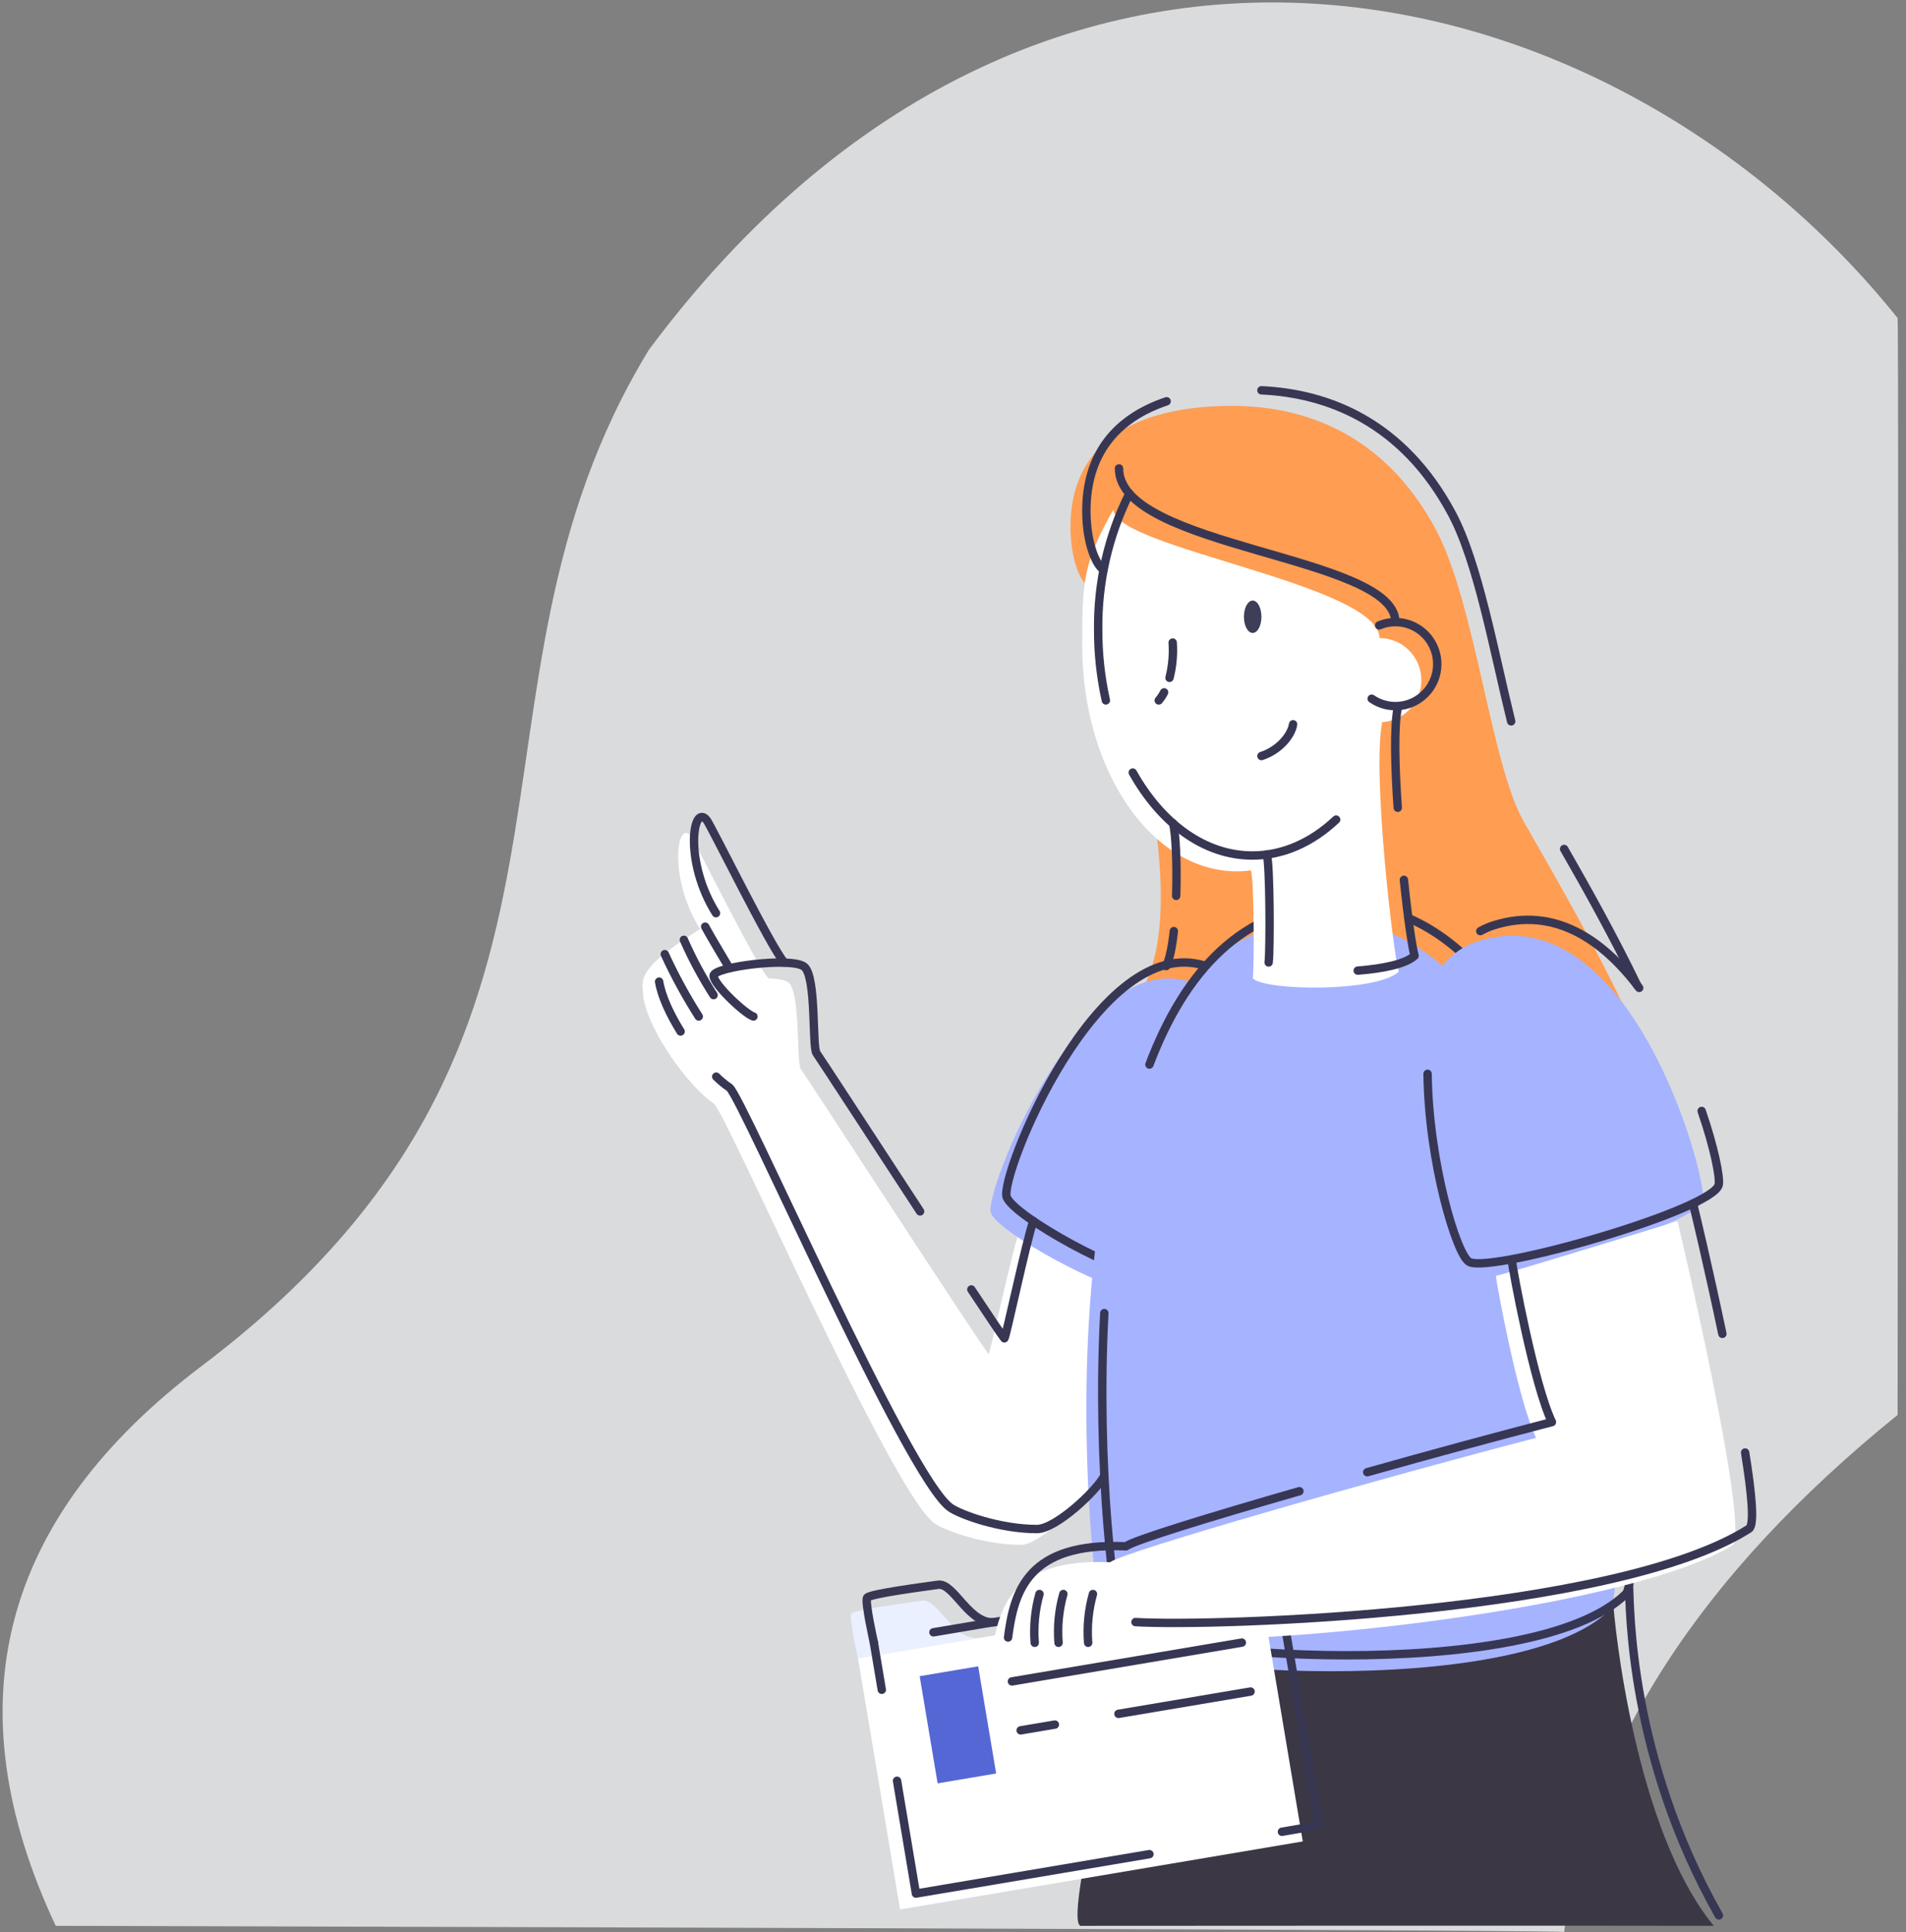 <?xml version="1.0" encoding="UTF-8"?>
<svg width="227px" height="230px" viewBox="0 0 227 230" version="1.1" xmlns="http://www.w3.org/2000/svg" xmlns:xlink="http://www.w3.org/1999/xlink">
    <rect x="0" y="0" width="227" height="230" fill="#808080" stroke="none"/>
    <title>C8432FF6-D858-4441-9D9B-6A412102D9E3</title>
    <g id="Home" stroke="none" stroke-width="1" fill="none" fill-rule="evenodd">
        <g id="new-home-Box-Shaped-tooltip-girl" transform="translate(-733, -313)">
            <g id="Group-4" transform="translate(480, 224)">
                <g id="drawkit-grape-pack-illustration-1" transform="translate(366.191, 204.145) scale(-1, 1) translate(-366.191, -204.145) translate(253.311, 89.291)">
                    <path d="M202.072,162.342 C226.026,180.43 231.814,202.64 219.436,228.971 C99.851,229.286 39.969,229.532 39.788,229.709 C36.889,207.746 23.651,187.227 0.072,168.15 C-0.024,81.49 -0.024,37.964 0.072,37.572 C33.866,-4.615 102.091,-21.291 148.772,41.327 C174.017,82.612 150.142,123.128 202.072,162.342 Z" id="Path" fill="#F7F8FB" fill-rule="nonzero" opacity="0.756"></path>
                    <path d="M21.968,228.971 C30.686,228.934 97.387,228.962 97.397,228.971 C99.339,228.171 92.395,202.558 93.753,201.77 C92.718,194.708 37.756,189.555 33.953,190.29 C33.834,192.93 31.359,217.534 21.968,228.971 Z" id="Path" fill="#3C3744" fill-rule="nonzero"></path>
                    <path d="M96.522,69.41 C97.359,69.015 98.577,66.356 98.577,62.416 C98.577,52.621 91.162,48.028 79.304,48.028 C71.024,48.028 61.267,51.133 55.047,62.788 C50.401,71.449 48.511,90.57 44.635,97.45 C42.182,101.798 36.978,110.606 32.982,118.89 C31.481,120.994 23.934,137.039 35.458,142.311 C46.983,147.583 100.499,145.415 101.922,143.151 C103.346,140.887 95.346,124.718 92.714,121.444 C90.082,118.17 86.306,114.004 88.457,97.9 C90.609,81.795 88.663,72.303 90.508,71.536 C92.352,70.769 94.59,70.723 96.522,69.41" id="Path" fill="#FF9D52" fill-rule="nonzero"></path>
                    <path d="M66.777,80.679 C66.777,83.446 64.542,85.689 61.784,85.689 C59.026,85.689 56.791,83.446 56.791,80.679 C56.791,77.912 59.026,75.669 61.784,75.669 C64.541,75.671 66.775,77.913 66.777,80.679" id="Path" fill="#FFFFFF" fill-rule="nonzero"></path>
                    <path d="M32.058,188.393 C31.939,191.034 32.058,208.892 21.352,227.732" id="Path" stroke="#373754" stroke-linecap="round" stroke-linejoin="round"></path>
                    <path d="M142.688,110.317 C146.555,104.173 145.434,97.087 143.772,99.268 C143.219,99.998 135.992,114.689 134.55,116.181 L134.55,116.181 C133.429,116.218 132.536,116.365 132.161,116.672 C130.697,117.866 131.246,126.233 130.697,126.968 C130.147,127.703 109.254,159.885 108.334,160.895 C108.243,161.263 105.588,148.855 104.778,146.659 C102.691,148.349 97.497,151.339 95.931,151.849 C96.11,153.268 96.989,170.81 95.931,176.509 C96.819,178.272 102.183,183.617 104.462,183.617 C108.852,183.617 113.52,181.923 114.747,181.073 C119.868,177.547 139.631,132.006 141.077,131.06 C143.965,129.159 148.775,122.601 149.448,118.45 C149.448,116.613 150.949,115.414 142.674,110.303" id="Path" fill="#FFFFFF" fill-rule="nonzero"></path>
                    <path d="M84.348,116.599 C97.24,112.374 108.971,141.746 108.055,144.115 C107.14,146.485 94.124,153.566 91.286,153.19 C88.448,152.813 79.341,118.229 84.348,116.59" id="Path" fill="#A6B3FF" fill-rule="nonzero"></path>
                    <path d="M82.466,114.702 C95.359,110.478 107.09,139.854 106.174,142.219 C105.259,144.584 92.242,151.67 89.405,151.302 C86.567,150.935 77.432,116.342 82.466,114.702 Z" id="Path" stroke="#373754" stroke-linecap="round" stroke-linejoin="round"></path>
                    <path d="M68.828,109.256 C105.318,110.115 96.101,191.888 94.426,194.809 C92.169,198.74 45.454,202.308 34.314,191.342 C31.737,188.807 34.186,108.443 68.828,109.256" id="Path" fill="#A6B3FF" fill-rule="nonzero"></path>
                    <path d="M62.708,107.681 C64.104,107.432 65.521,107.326 66.937,107.364 C78.151,107.626 85.048,115.529 89.176,126.44" id="Path" stroke="#373754" stroke-linecap="round" stroke-linejoin="round"></path>
                    <path d="M94.549,156.028 C95.538,174.566 93.281,191.608 92.535,192.912 C90.279,196.843 43.564,200.411 32.424,189.445 C30.081,187.149 31.893,120.406 58.333,109.004" id="Path" stroke="#373754" stroke-linecap="round" stroke-linejoin="round"></path>
                    <path d="M93.451,60.363 C93.524,64.909 61.94,69.212 61.766,75.669 C61.592,82.125 61.486,85.854 61.486,85.854 C62.617,91.875 60.168,113.159 59.477,115.382 C62.127,117.857 75.418,117.678 76.869,116.181 C76.681,114.684 76.709,104.489 77.089,103.323 L77.089,103.323 C77.647,103.398 78.21,103.437 78.773,103.438 C88.938,103.438 97.181,91.402 97.181,76.55 C97.181,68.79 97.053,66.737 93.46,60.349" id="Path" fill="#FFFFFF" fill-rule="nonzero"></path>
                    <path d="M49.994,111.74 C64.123,116.144 55.665,150.485 52.964,151.839 C50.264,153.194 23.801,145.608 23.261,142.628 C22.721,139.647 31.994,106.124 49.994,111.74" id="Path" fill="#A6B3FF" fill-rule="nonzero"></path>
                    <path d="M56.049,127.542 C55.935,137.98 52.594,149.181 51.074,149.943 C48.374,151.298 21.911,143.711 21.371,140.731 C21.211,139.854 21.897,136.345 23.408,131.964" id="Path" stroke="#373754" stroke-linecap="round" stroke-linejoin="round"></path>
                    <path d="M30.849,117.315 C35.179,111.557 40.955,107.612 48.104,109.844 C48.683,110.022 49.241,110.26 49.77,110.556" id="Path" stroke="#373754" stroke-linecap="round" stroke-linejoin="round"></path>
                    <path d="M116.49,143.923 C122.298,135.05 128.523,125.494 128.82,125.095 C129.369,124.36 128.82,115.993 130.285,114.799 C131.749,113.605 141.086,114.799 141.086,115.864 C141.086,116.93 137.273,120.456 136.34,120.718" id="Path" stroke="#373754" stroke-linecap="round" stroke-linejoin="round"></path>
                    <path d="M103.002,145.075 C103.813,147.275 106.366,159.394 106.458,159.026 C106.691,158.765 108.225,156.482 110.389,153.213" id="Path" stroke="#373754" stroke-linecap="round" stroke-linejoin="round"></path>
                    <path d="M140.798,108.42 C144.665,102.276 143.544,95.19 141.882,97.371 C141.328,98.102 134.102,112.792 132.66,114.285" id="Path" stroke="#373754" stroke-linecap="round" stroke-linejoin="round"></path>
                    <path d="M142.088,110.023 C141.571,111.006 139.2,114.969 139.2,114.969" id="Path" stroke="#373754" stroke-linecap="round" stroke-linejoin="round"></path>
                    <path d="M144.624,111.589 C143.618,113.873 142.435,116.075 141.086,118.174" id="Path" stroke="#373754" stroke-linecap="round" stroke-linejoin="round"></path>
                    <path d="M146.898,113.297 C145.721,115.861 144.369,118.34 142.853,120.718" id="Path" stroke="#373754" stroke-linecap="round" stroke-linejoin="round"></path>
                    <path d="M140.77,127.877 C140.287,128.358 139.762,128.793 139.2,129.177 C137.754,130.128 117.991,175.664 112.87,179.195 C111.643,180.04 106.975,181.735 102.586,181.735 C100.298,181.735 95.432,177.142 94.549,175.393" id="Path" stroke="#373754" stroke-linecap="round" stroke-linejoin="round"></path>
                    <path d="M147.571,116.567 C147.292,118.298 146.29,120.447 145.013,122.505" id="Path" stroke="#373754" stroke-linecap="round" stroke-linejoin="round"></path>
                    <path d="M91.162,91.677 C87.785,97.707 82.654,101.555 76.906,101.555 C73.244,101.555 69.816,99.984 66.942,97.28" id="Path" stroke="#373754" stroke-linecap="round" stroke-linejoin="round"></path>
                    <path d="M91.57,58.466 C94.072,63.493 95.344,69.045 95.281,74.663 C95.29,77.497 94.983,80.324 94.366,83.09" id="Path" stroke="#373754" stroke-linecap="round" stroke-linejoin="round"></path>
                    <path d="M62.708,82.888 C60.739,84.249 58.085,84.015 56.382,82.33 C54.679,80.646 54.409,77.986 55.737,75.991 C57.065,73.996 59.618,73.229 61.821,74.163" id="Path" stroke="#373754" stroke-linecap="round" stroke-linejoin="round"></path>
                    <path d="M77.922,73.134 C77.922,74.195 77.464,75.058 76.878,75.058 C76.292,75.058 75.839,74.195 75.839,73.134 C75.839,72.073 76.297,71.205 76.878,71.205 C77.459,71.205 77.922,72.068 77.922,73.134" id="Path" fill="#3E3E58" fill-rule="nonzero"></path>
                    <path d="M87.428,82.13 C87.602,82.476 87.818,82.799 88.068,83.094" id="Path" stroke="#373754" stroke-linecap="round" stroke-linejoin="round"></path>
                    <path d="M86.407,76.206 C86.309,77.617 86.437,79.034 86.787,80.403" id="Path" stroke="#373754" stroke-linecap="round" stroke-linejoin="round"></path>
                    <path d="M72.068,85.932 C72.269,87.282 73.752,89.037 75.835,89.712" id="Path" stroke="#373754" stroke-linecap="round" stroke-linejoin="round"></path>
                    <path d="M74.979,114.285 C74.791,112.787 74.819,102.593 75.199,101.426" id="Path" stroke="#373754" stroke-linecap="round" stroke-linejoin="round"></path>
                    <path d="M58.869,104.453 C58.411,108.976 57.862,112.631 57.596,113.485 C58.649,114.468 61.372,115.028 64.37,115.258" id="Path" stroke="#373754" stroke-linecap="round" stroke-linejoin="round"></path>
                    <path d="M59.605,83.962 C60.063,86.3 59.944,90.938 59.605,95.87" id="Path" stroke="#373754" stroke-linecap="round" stroke-linejoin="round"></path>
                    <path d="M87.13,47.482 C93.172,49.502 96.687,53.787 96.687,60.519 C96.687,64.459 95.469,67.118 94.627,67.513" id="Path" stroke="#373754" stroke-linecap="round" stroke-linejoin="round"></path>
                    <path d="M46.095,85.583 C48.163,77.212 50.035,66.686 53.148,60.868 C58.983,49.943 67.921,46.536 75.839,46.173" id="Path" stroke="#373754" stroke-linecap="round" stroke-linejoin="round"></path>
                    <path d="M31.092,116.994 C33.838,111.295 37.161,105.344 39.788,100.774" id="Path" stroke="#373754" stroke-linecap="round" stroke-linejoin="round"></path>
                    <path d="M86.27,110.556 C86.467,112.37 86.764,113.89 87.185,114.716" id="Path" stroke="#373754" stroke-linecap="round" stroke-linejoin="round"></path>
                    <path d="M86.37,97.711 C86.036,98.873 85.872,102.616 85.991,106.358" id="Path" stroke="#373754" stroke-linecap="round" stroke-linejoin="round"></path>
                    <path d="M92.801,55.472 C92.801,64.992 59.885,65.851 59.885,73.772" id="Path" stroke="#373754" stroke-linecap="round" stroke-linejoin="round"></path>
                    <path d="M109.328,194.694 C112.499,195.227 114.307,189.987 116.239,190.267 C117.648,190.469 124.39,191.337 124.687,191.805 C124.985,192.274 123.882,197.151 123.882,197.151" id="Path" fill="#EAF0FF" fill-rule="nonzero"></path>
                    <polygon id="Rectangle" fill="#FFFFFF" fill-rule="nonzero" transform="translate(97.397, 208.032) rotate(-80.45) translate(-97.397, -208.032) " points="82.262 183.722 112.559 183.705 112.532 232.343 82.235 232.359"></polygon>
                    <polyline id="Path" stroke="#373754" stroke-linecap="round" stroke-linejoin="round" points="119.236 211.703 116.985 225.131 89.176 220.438"></polyline>
                    <line x1="121.996" y1="195.254" x2="121.053" y2="200.87" id="Path" stroke="#373754" stroke-linecap="round" stroke-linejoin="round"></line>
                    <polyline id="Path" stroke="#373754" stroke-linecap="round" stroke-linejoin="round" points="73.395 217.774 69.024 217.021 74.059 187.14 114.898 194.028"></polyline>
                    <path d="M107.437,192.797 C110.609,193.33 112.422,188.09 114.348,188.37 C115.758,188.572 122.5,189.44 122.797,189.909 C123.095,190.377 121.992,195.254 121.992,195.254" id="Path" stroke="#373754" stroke-linecap="round" stroke-linejoin="round"></path>
                    <polygon id="Rectangle" fill="#5567D5" fill-rule="nonzero" transform="translate(111.987, 205.043) rotate(-80.45) translate(-111.987, -205.043) " points="105.521 201.513 118.456 201.506 118.453 208.573 105.518 208.58"></polygon>
                    <line x1="78.169" y1="195.254" x2="105.552" y2="199.874" id="Path" stroke="#373754" stroke-linecap="round" stroke-linejoin="round"></line>
                    <line x1="100.439" y1="205.013" x2="104.513" y2="205.701" id="Path" stroke="#373754" stroke-linecap="round" stroke-linejoin="round"></line>
                    <line x1="77.134" y1="201.082" x2="92.865" y2="203.736" id="Path" stroke="#373754" stroke-linecap="round" stroke-linejoin="round"></line>
                    <path d="M107.904,196.544 C107.19,191.034 105.538,185.183 93.863,185.689 C92.284,184.417 61.619,175.691 43.129,170.879 C45.28,166.42 47.788,152.831 47.916,151.592 C46.543,151.334 26.282,145.08 26.282,145.08 C26.282,145.08 17.81,180.623 19.65,183.595 C30.987,190.841 73.514,196.062 92.714,194.708 C94.059,195.768 93.876,196.434 95.785,196.705 C97.693,196.976 107.904,196.544 107.904,196.544" id="Path" fill="#FFFFFF" fill-rule="nonzero"></path>
                    <path d="M71.317,177.23 C82.247,180.371 91.139,183.112 91.968,183.792 C103.652,183.287 105.3,189.114 106.014,194.648" id="Path" stroke="#373754" stroke-linecap="round" stroke-linejoin="round"></path>
                    <path d="M46.026,149.713 C45.893,150.935 43.385,164.523 41.239,169.001 C47.674,170.667 55.587,172.812 63.235,174.97" id="Path" stroke="#373754" stroke-linecap="round" stroke-linejoin="round"></path>
                    <path d="M95.904,189.468 C96.434,191.355 96.627,193.322 96.476,195.277" id="Path" stroke="#373754" stroke-linecap="round" stroke-linejoin="round"></path>
                    <path d="M99.428,189.468 C99.962,191.355 100.156,193.322 100,195.277" id="Path" stroke="#373754" stroke-linecap="round" stroke-linejoin="round"></path>
                    <path d="M102.27,189.468 C102.801,191.355 102.993,193.322 102.838,195.277" id="Path" stroke="#373754" stroke-linecap="round" stroke-linejoin="round"></path>
                    <path d="M18.231,172.624 C17.43,177.574 17.092,181.275 17.774,181.698 C33.623,191.801 81.524,193.38 90.837,192.811" id="Path" stroke="#373754" stroke-linecap="round" stroke-linejoin="round"></path>
                    <path d="M24.392,143.202 C24.218,143.817 22.584,150.705 20.941,158.498" id="Path" stroke="#373754" stroke-linecap="round" stroke-linejoin="round"></path>
                </g>
            </g>
        </g>
    </g>
</svg>
